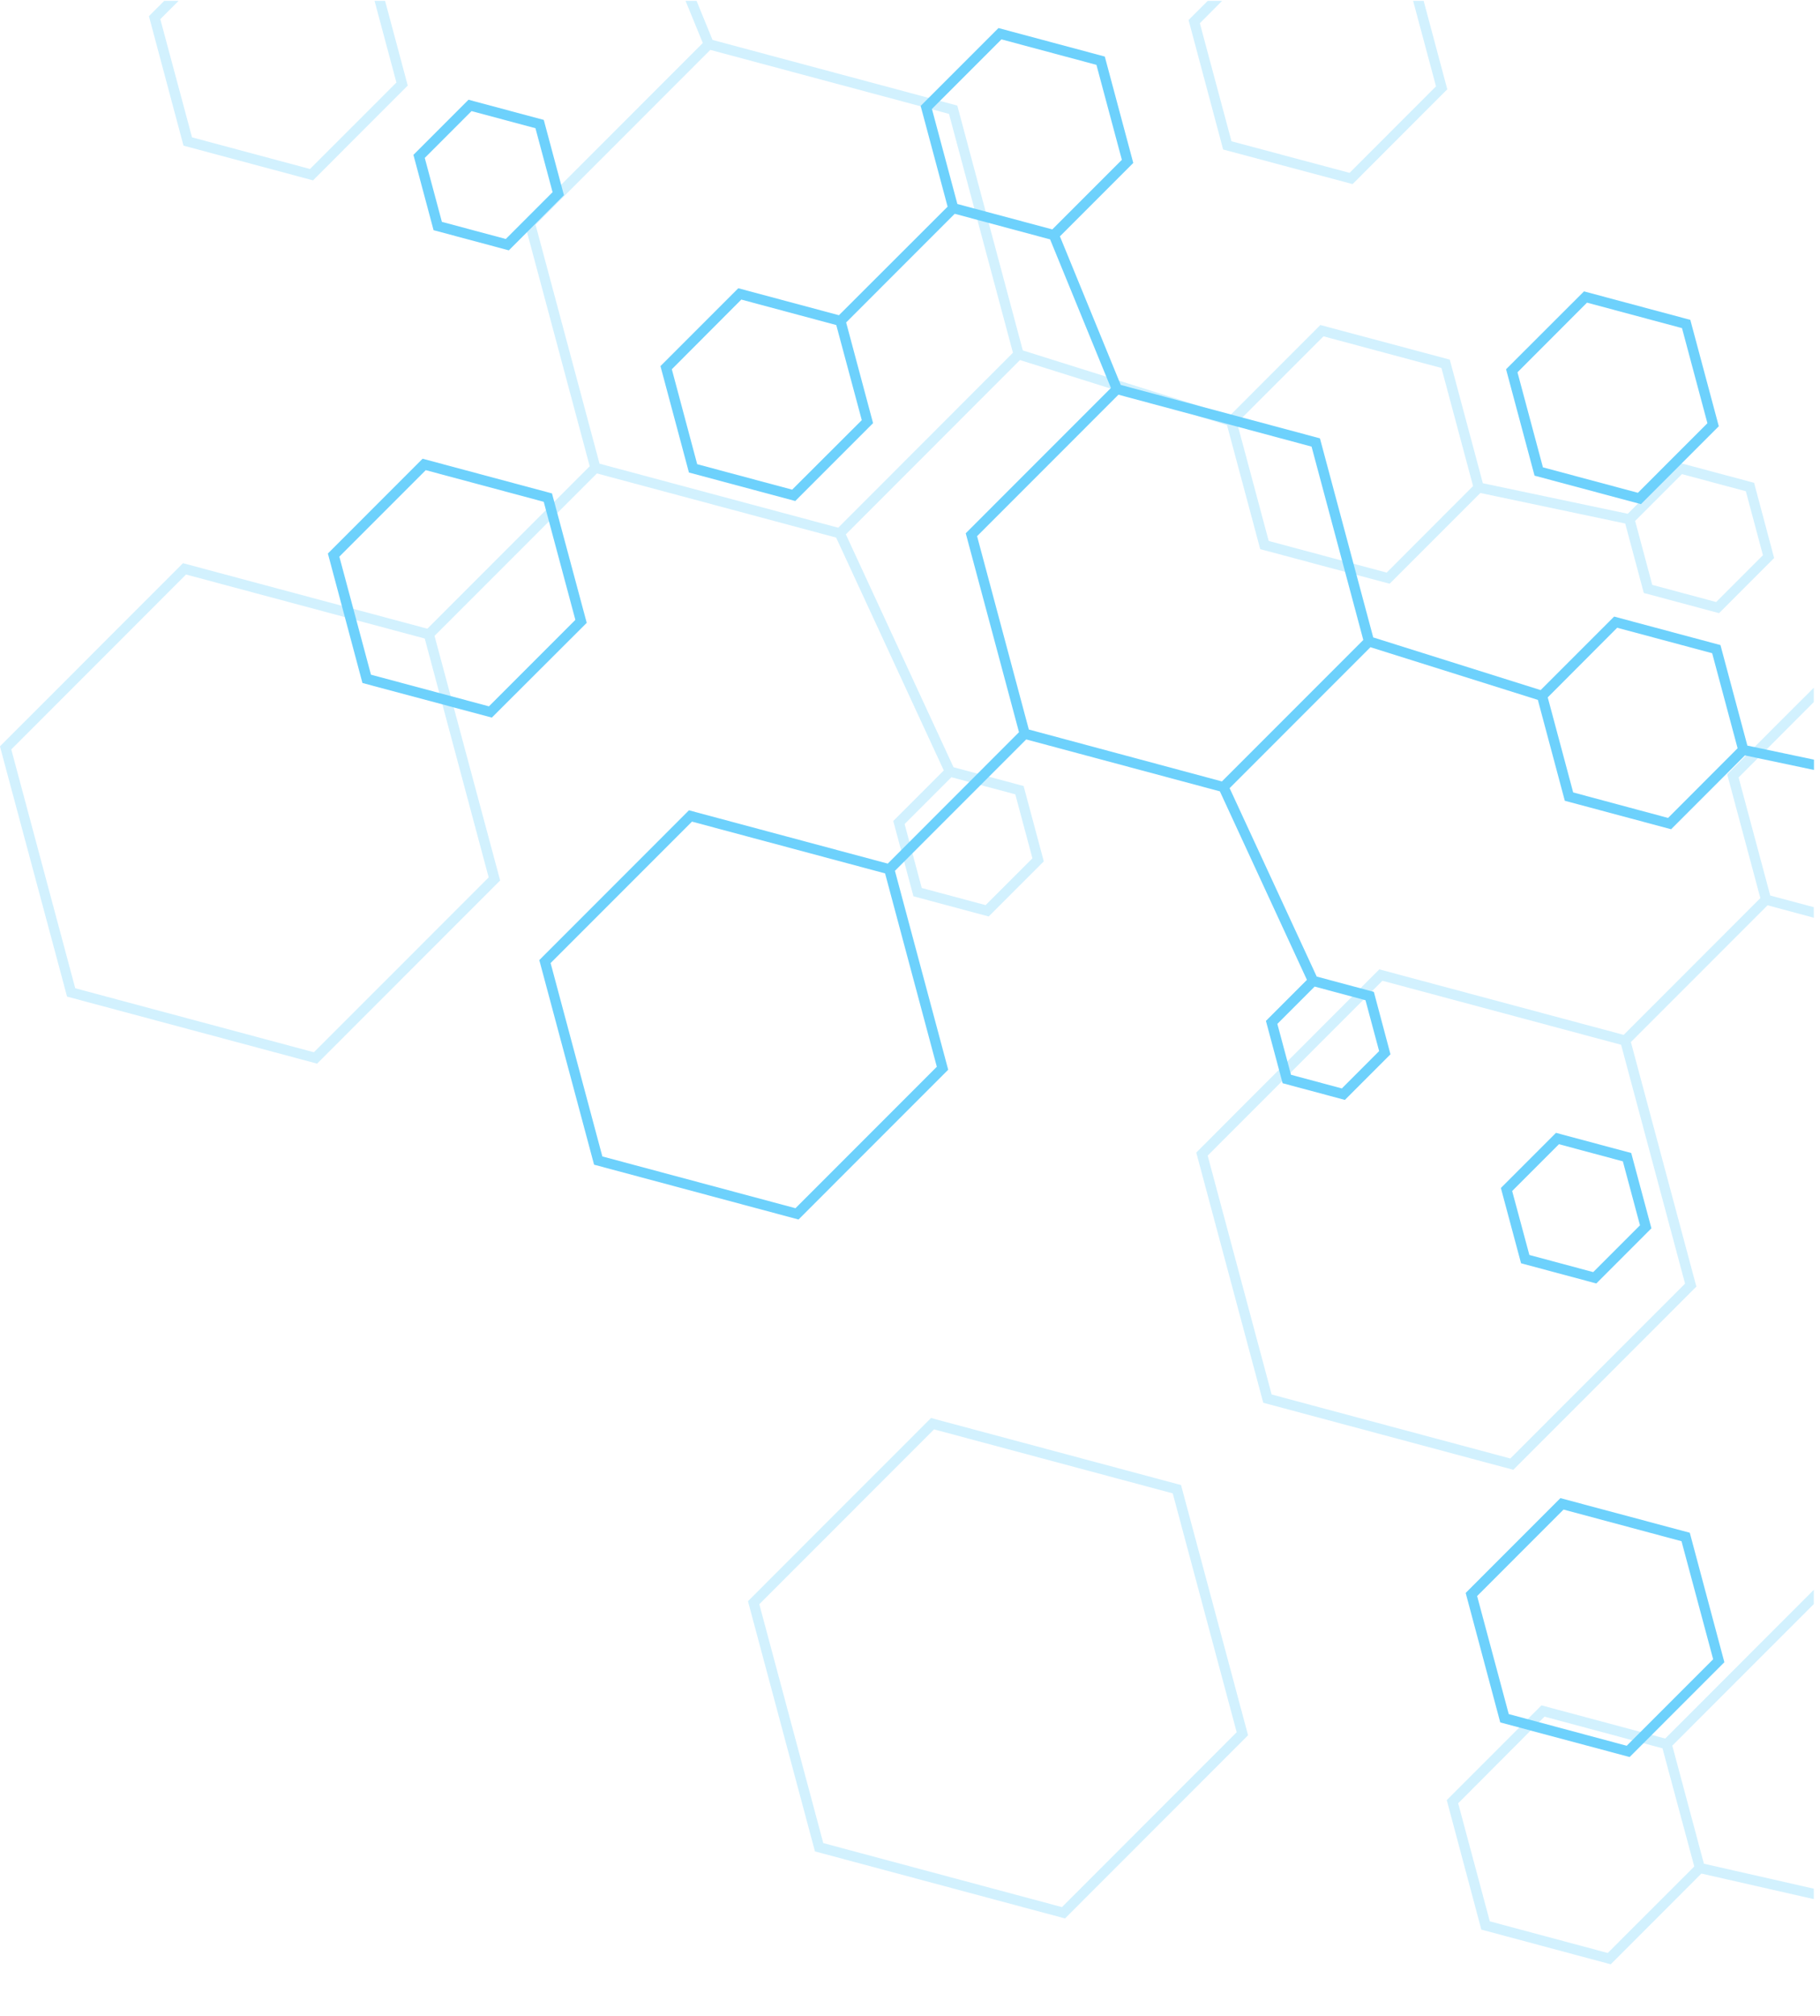 <svg width="271" height="300" viewBox="0 0 271 300" fill="none" xmlns="http://www.w3.org/2000/svg">
<g clip-path="url(#clip0_190_12485)">
<g opacity="0.31">
<path d="M175.859 221.028L138.629 211.05L111.372 238.314L121.348 275.553L158.581 285.532L185.838 258.268L175.859 221.028ZM158.127 283.844L122.587 274.317L113.062 238.765L139.08 212.74L174.623 222.267L184.145 257.816L158.127 283.844Z" fill="#6dd1fcff"/>
<path d="M211.983 0.128H210.415L213.825 12.851L200.956 25.726L183.37 21.03L178.66 3.46L181.974 0.128H179.832L176.979 2.982L182.128 22.251L201.396 27.401L215.502 13.293L211.983 0.128Z" fill="#6dd1fcff"/>
<path d="M298.975 185.371L282.261 139.037L295.729 125.578L290.792 107.151L306.192 91.747L316.556 94.521L324.757 86.318L321.756 75.11L310.55 72.105L302.346 80.311L305.117 90.674L289.717 106.078L271.294 101.143L257.181 115.242L262.118 133.669L241.766 154.026L205.381 144.275L178.125 171.539L188.1 208.778L225.333 218.757L252.59 191.493L242.841 155.096L263.193 134.739L280.807 139.476L297.525 185.81L284.069 199.269L289.005 217.696L247.95 258.756L229.528 253.818L215.424 267.919L220.572 287.192L239.84 292.357L253.341 278.852L283.754 285.762L286.525 296.107L297.731 299.109L305.935 290.906L302.93 279.697L291.725 276.692L284.126 284.293L253.714 277.386L249.007 259.816L290.062 218.751L308.485 223.688L322.589 209.581L317.44 190.308L298.975 185.371ZM304.024 80.762L310.989 73.795L320.508 76.346L323.058 85.864L316.093 92.831L306.577 90.28L304.024 80.762ZM250.906 191.05L224.888 217.075L189.348 207.548L179.824 171.996L205.842 145.971L241.385 155.498L250.906 191.05ZM263.59 133.285L258.88 115.714L271.74 102.822L289.305 107.532L294.015 125.117L281.149 137.989L263.59 133.285ZM292.2 278.389L301.716 280.939L304.266 290.457L297.3 297.425L287.773 294.88L285.223 285.359L292.2 278.389ZM252.278 277.801L239.398 290.673L221.832 285.962L217.123 268.392L229.979 255.499L247.545 260.21L252.278 277.801ZM308.055 222.01L290.489 217.3L285.777 199.729L298.645 186.858L316.211 191.569L320.92 209.139L308.055 222.01Z" fill="#6dd1fcff"/>
<path d="M261.185 71.862L249.979 68.86L242.375 76.467L220.799 71.923L215.872 53.523L196.604 48.373L183.133 61.847L152.297 52.153L142.542 15.714L106.097 5.944L103.719 0.128H102.081L104.649 6.402L78.058 32.996L87.81 69.393L63.633 93.573L27.248 83.822L-0.008 111.086L9.986 148.328L47.216 158.307L74.472 131.043L64.703 94.642L88.879 70.463L124.501 80.011L140.531 114.669L133.008 122.191L136.012 133.4L147.218 136.405L155.422 128.198L152.418 116.99L141.979 114.191L125.949 79.532L151.873 53.589L182.706 63.283L187.649 81.732L206.917 86.881L220.424 73.374L241.996 77.918L244.764 88.254L255.97 91.259L264.171 83.052L261.185 71.862ZM72.764 130.588L46.743 156.613L11.203 147.086L1.679 111.537L27.703 85.509L63.246 95.036L72.764 130.588ZM151.179 118.226L153.729 127.747L146.764 134.714L137.248 132.164L134.698 122.645L141.664 115.678L151.179 118.226ZM124.81 78.542L89.27 69.014L79.745 33.45L105.763 7.426L141.306 16.95L150.828 52.502L124.81 78.542ZM206.477 85.224L188.912 80.514L184.2 62.929L197.068 50.057L214.633 54.771L219.343 72.341L206.477 85.224ZM255.54 89.602L246.024 87.051L243.474 77.533L250.44 70.566L259.958 73.116L262.505 82.637L255.54 89.602ZM46.61 26.843L60.714 12.736L57.34 0.128H55.771L59.027 12.281L46.159 25.153L28.593 20.442L23.869 2.854L26.594 0.128H24.453L22.176 2.406L27.324 21.678L46.61 26.843Z" fill="#6dd1fcff"/>
</g>
<path d="M82.192 73.438L62.925 68.273L48.821 82.381L53.969 101.653L73.237 106.803L87.365 92.699L82.192 73.438ZM72.804 105.128L55.238 100.417L50.529 82.847L63.397 69.976L80.963 74.686L85.672 92.257L72.804 105.128Z" fill="#6dd1fcff"/>
<path d="M232.347 222.974L218.24 237.084L223.389 256.357L242.656 261.507L256.76 247.399L251.612 228.126L232.347 222.974ZM242.22 259.831L224.655 255.118L219.945 237.548L232.814 224.676L250.379 229.387L255.091 246.957L242.22 259.831Z" fill="#6dd1fcff"/>
<path d="M245.897 182.818L242.892 171.609L231.687 168.607L223.482 176.814L226.487 188.022L237.692 191.024L245.897 182.818ZM227.725 186.783L225.163 177.265L232.129 170.298L241.645 172.848L244.195 182.367L237.229 189.334L227.725 186.783Z" fill="#6dd1fcff"/>
<path d="M75.766 37.262L83.97 29.055L80.969 17.847L69.763 14.845L61.559 23.051L64.56 34.26L75.766 37.262ZM70.214 16.535L79.73 19.086L82.28 28.604L75.314 35.571L65.799 33.021L63.248 23.503L70.214 16.535Z" fill="#6dd1fcff"/>
<path d="M244.34 75.035L255.93 63.441L251.69 47.607L235.86 43.366L224.255 54.959L228.495 70.794L244.34 75.035ZM236.308 45.044L250.452 48.837L254.237 62.99L243.886 73.344L229.743 69.555L225.954 55.411L236.308 45.044Z" fill="#6dd1fcff"/>
<path d="M279.462 124.497L288.735 126.981L295.522 120.192L293.039 110.917L283.765 108.43L277.575 114.637L260.185 110.971L256.178 96.009L240.348 91.768L229.403 102.71L204.475 94.87L196.54 65.241L166.882 57.292L157.824 35.178L168.745 24.251L164.505 8.417L148.674 4.176L137.084 15.766L141.1 30.758L124.919 46.916L109.933 42.9L98.343 54.49L102.583 70.327L118.413 74.568L130.001 62.978L125.991 47.992L142.16 31.821L156.361 35.629L165.419 57.743L143.799 79.369L151.73 108.975L132.187 128.535L102.586 120.601L80.302 142.894L88.458 173.345L118.901 181.506L141.188 159.213L133.256 129.608L152.805 110.053L181.64 117.781L194.602 145.839L188.497 151.946L190.983 161.221L200.256 163.706L207.043 156.917L204.569 147.626L196.059 145.345L183.091 117.302L204.06 96.328L228.988 104.167L233.001 119.181L248.831 123.422L259.822 112.428L277.212 116.094L279.462 124.497ZM284.217 110.12L291.788 112.153L293.82 119.726L288.266 125.282L280.694 123.249L278.662 115.661L284.217 110.12ZM128.32 62.532L117.953 72.878L103.813 69.088L100.036 54.959L110.382 44.587L124.522 48.38L128.32 62.532ZM142.554 30.361L138.765 16.217L149.117 5.86L163.26 9.653L167.046 23.788L156.691 34.142L142.554 30.361ZM139.495 158.771L118.447 179.824L89.691 172.118L81.986 143.339L103.037 122.286L131.79 129.992L139.495 158.771ZM203.324 148.868L205.354 156.441L199.802 161.997L192.231 159.964L190.199 152.391L195.75 146.838L203.324 148.868ZM181.946 116.303L153.193 108.578L145.488 79.8L166.537 58.746L195.293 66.471L202.997 95.249L181.946 116.303ZM248.377 121.737L234.249 117.942L230.46 103.795L240.8 93.431L254.943 97.221L258.731 111.368L248.377 121.737Z" fill="#6dd1fcff"/>
</g>
<defs>
<clipPath id="clip0_190_12485">
<rect width="270.1" height="299.3" fill="white"/>
</clipPath>
</defs>
</svg>
